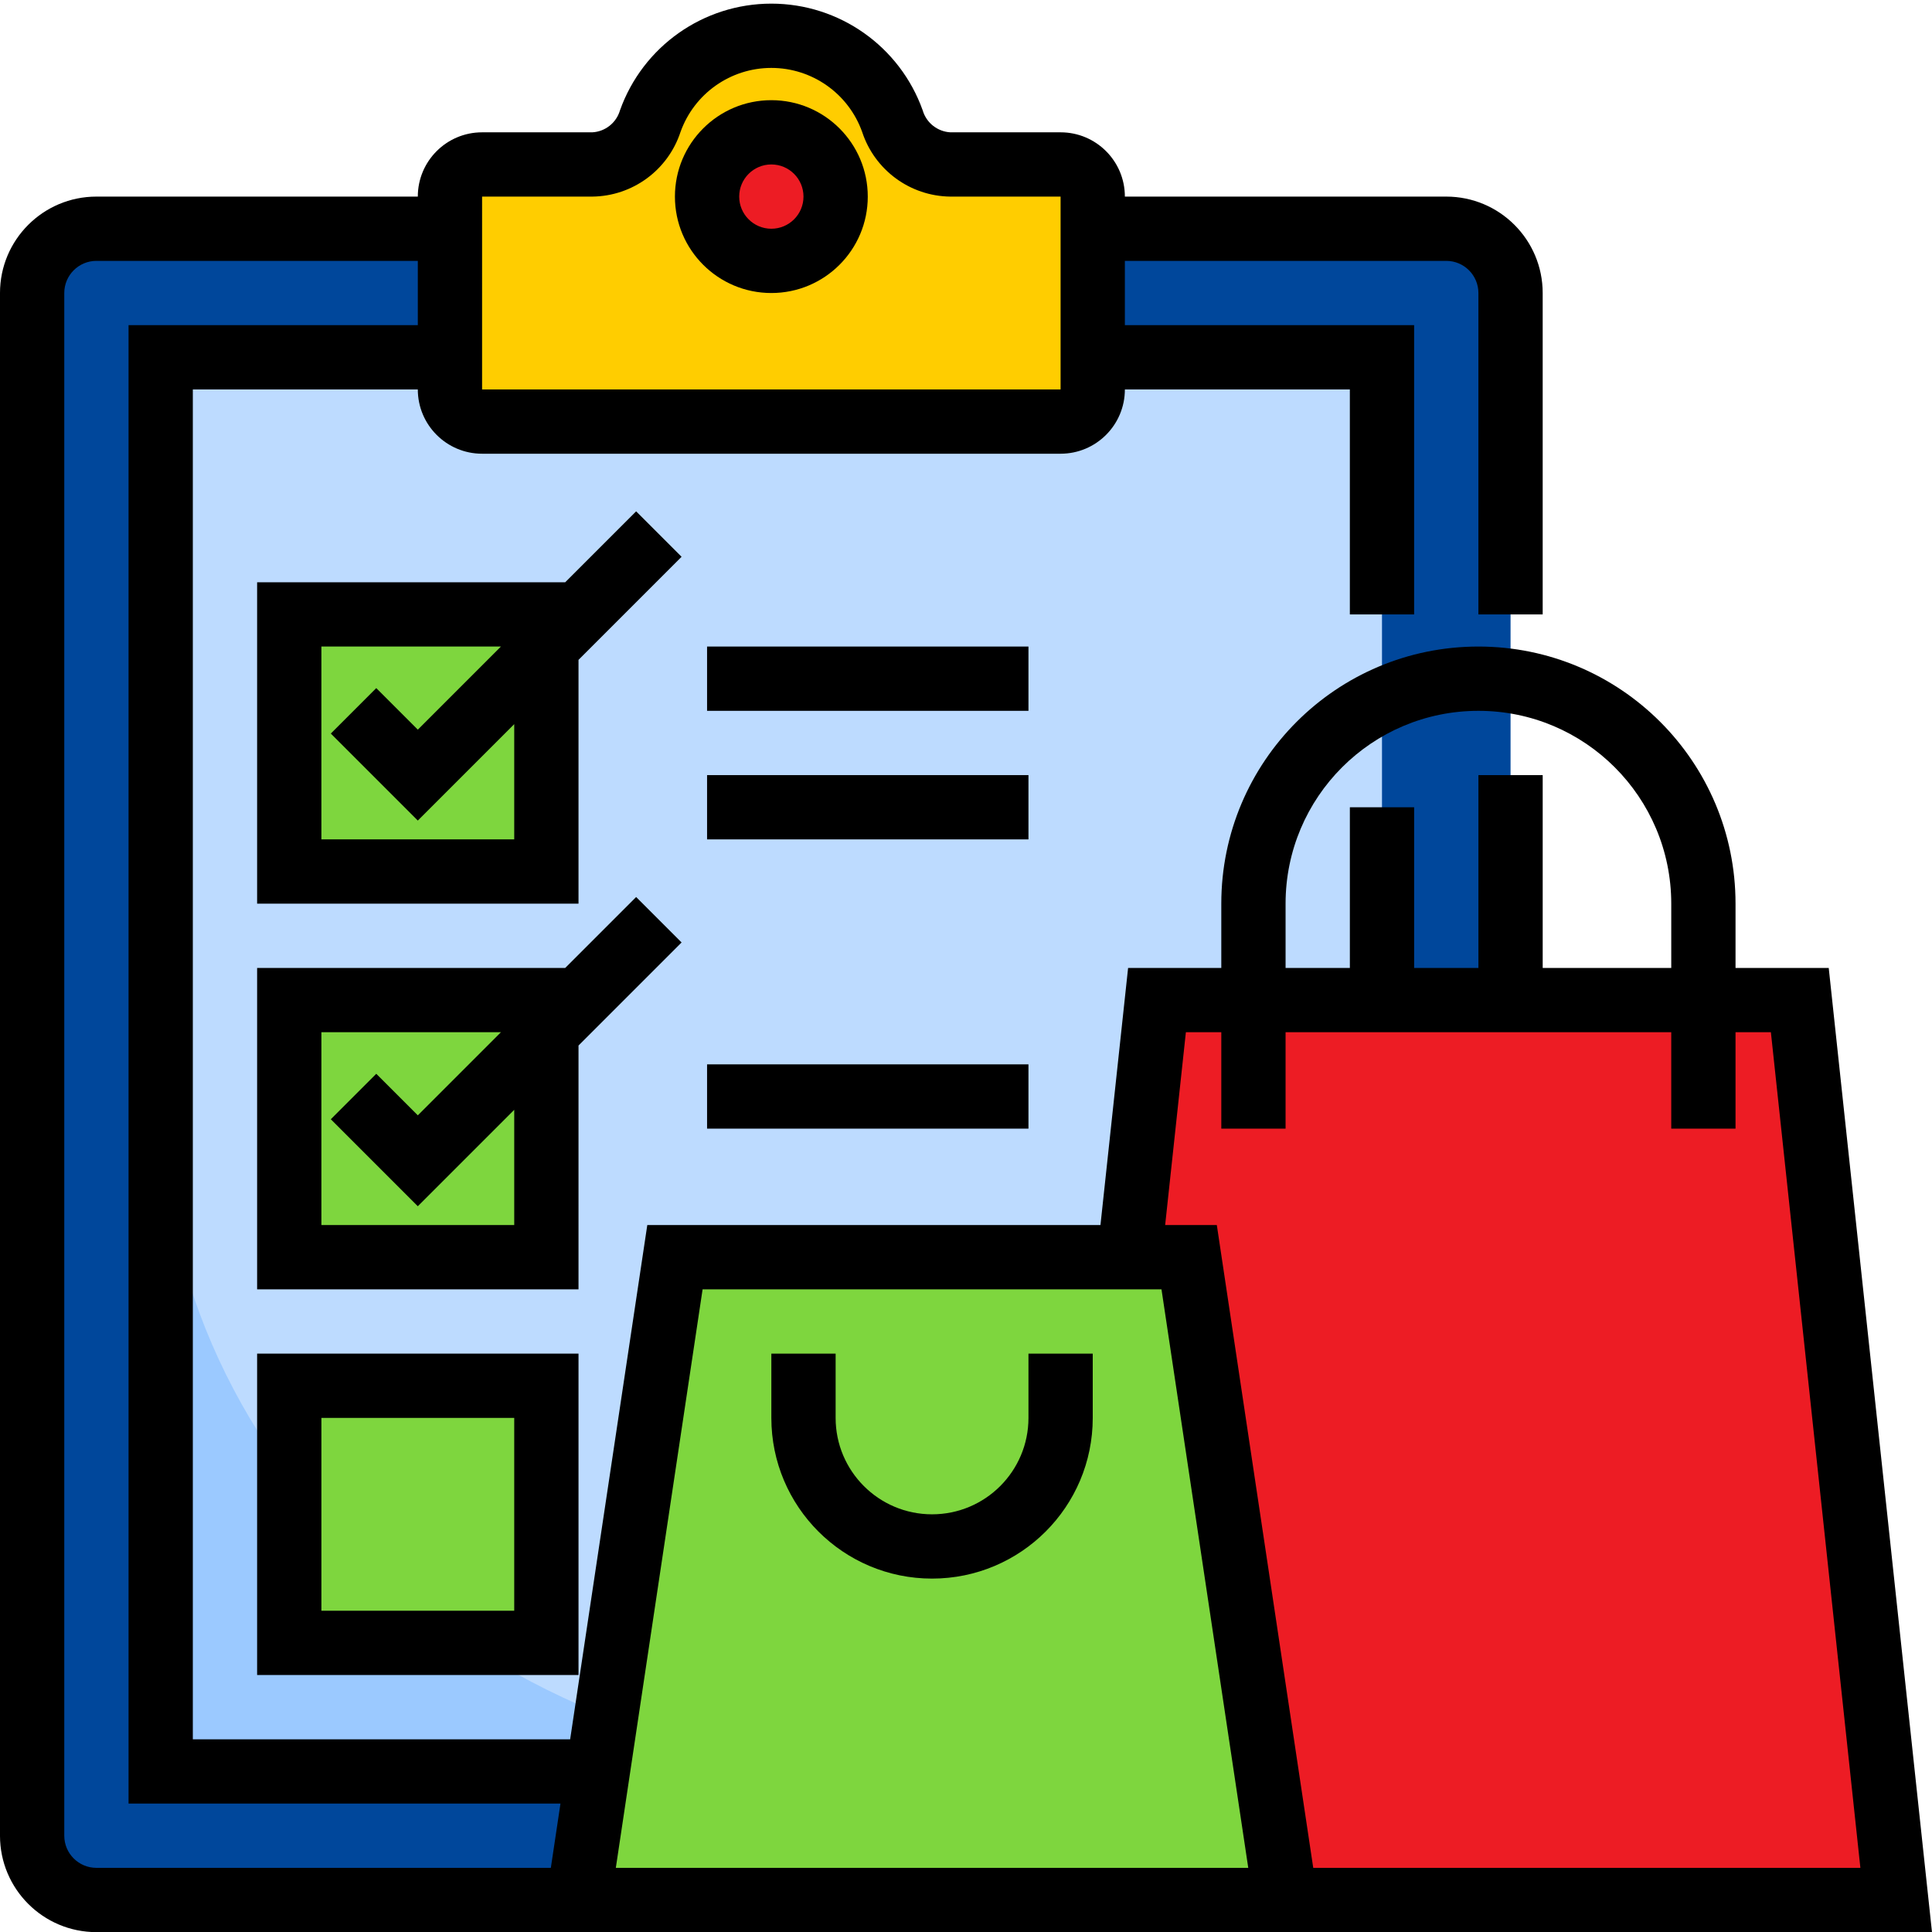 <svg height="480pt" viewBox="0 0 480.904 480" width="480pt" xmlns="http://www.w3.org/2000/svg"><path d="m24 56.484h336c8.836 0 16 7.164 16 16v384c0 8.836-7.164 16-16 16h-336c-8.836 0-16-7.164-16-16v-384c0-8.836 7.164-16 16-16zm0 0" fill="#00479b"/><path d="m40 88.484h304v352h-304zm0 0" fill="#bddbff"/><path d="m448 248.484h-160l-6.879 64h14.879l24 160h152zm0 0" fill="#ed1c24"/><path d="m272 48.484v48c0 4.418-3.582 8-8 8h-144c-4.418 0-8-3.582-8-8v-48c0-4.418 3.582-8 8-8h27.441c6.613-.148 12.402-4.492 14.398-10.801 4.578-12.715 16.645-21.195 30.16-21.195s25.582 8.48 30.16 21.195c1.996 6.309 7.785 10.652 14.398 10.801h27.441c4.418 0 8 3.582 8 8zm0 0" fill="#ffcd00"/><path d="m208 48.484c0 8.836-7.164 16-16 16s-16-7.164-16-16 7.164-16 16-16 16 7.164 16 16zm0 0" fill="#ed1c24"/><path d="m72 152.484v64h64v-64zm0 0" fill="#7ed63e"/><path d="m72 248.484v64h64v-64zm0 0" fill="#7ed63e"/><path d="m40 272.484v168h184c-101.703 0-184-75.145-184-168zm0 0" fill="#9bc9ff"/><path d="m296 312.484h-128l-24 160h176zm0 0" fill="#7ed63e"/><path d="m72 344.484h64v64h-64zm0 0" fill="#7ed63e"/><path d="m192 24.484c-13.254 0-24 10.746-24 24s10.746 24 24 24 24-10.746 24-24-10.746-24-24-24zm0 32c-4.418 0-8-3.582-8-8s3.582-8 8-8 8 3.582 8 8-3.582 8-8 8zm0 0"/><path d="m256 352.484c0 13.254-10.746 24-24 24s-24-10.746-24-24v-16h-16v16c0 22.094 17.91 40 40 40s40-17.906 40-40v-16h-16zm0 0"/><path d="m455.199 240.484h-23.199v-16c0-35.344-28.652-64-64-64s-64 28.656-64 64v16h-23.199l-6.879 64h-112.801l-19.199 128h-93.922v-336h56c0 8.836 7.164 16 16 16h144c8.836 0 16-7.164 16-16h56v56h16v-72h-72v-16h80c4.418 0 8 3.582 8 8v80h16v-80c0-13.254-10.746-24-24-24h-80c0-8.836-7.164-16-16-16h-27.441c-3.223-.18-5.984-2.375-6.887-5.48-5.684-15.922-20.766-26.551-37.672-26.551s-31.988 10.629-37.672 26.551c-.902 3.105-3.664 5.301-6.887 5.48h-27.441c-8.836 0-16 7.164-16 16h-80c-13.254 0-24 10.746-24 24v384c0 13.254 10.746 24 24 24h456.902zm-335.199-192h27.441c10.004-.113 18.828-6.582 21.949-16.086 3.406-9.562 12.461-15.945 22.609-15.945s19.203 6.383 22.609 15.945c3.121 9.504 11.945 15.973 21.949 16.086h27.441v48h-144zm200 176c0-26.508 21.492-48 48-48s48 21.492 48 48v16h-32v-48h-16v48h-16v-40h-16v40h-16zm-296 240c-4.418 0-8-3.582-8-8v-384c0-4.418 3.582-8 8-8h80v16h-72v368h107.512l-2.398 16zm240 0h-110.711l21.598-144h114.227l21.598 144zm62.887 0-24-160h-12.863l5.16-48h8.816v24h16v-24h96v24h16v-24h8.801l22.277 208zm0 0"/><path d="m158.344 126.828-17.656 17.656h-76.688v80h80v-60.688l25.656-25.656zm-30.344 81.656h-48v-48h44.688l-20.688 20.688-10.344-10.344-11.312 11.312 21.656 21.656 24-24zm0 0"/><path d="m144 259.797 25.656-25.656-11.312-11.312-17.656 17.656h-76.688v80h80zm-64 44.688v-48h44.688l-20.688 20.688-10.344-10.344-11.312 11.312 21.656 21.656 24-24v28.688zm0 0"/><path d="m64 416.484h80v-80h-80zm16-64h48v48h-48zm0 0"/><path d="m176 160.484h80v16h-80zm0 0"/><path d="m176 192.484h80v16h-80zm0 0"/><path d="m176 264.484h80v16h-80zm0 0"/></svg>